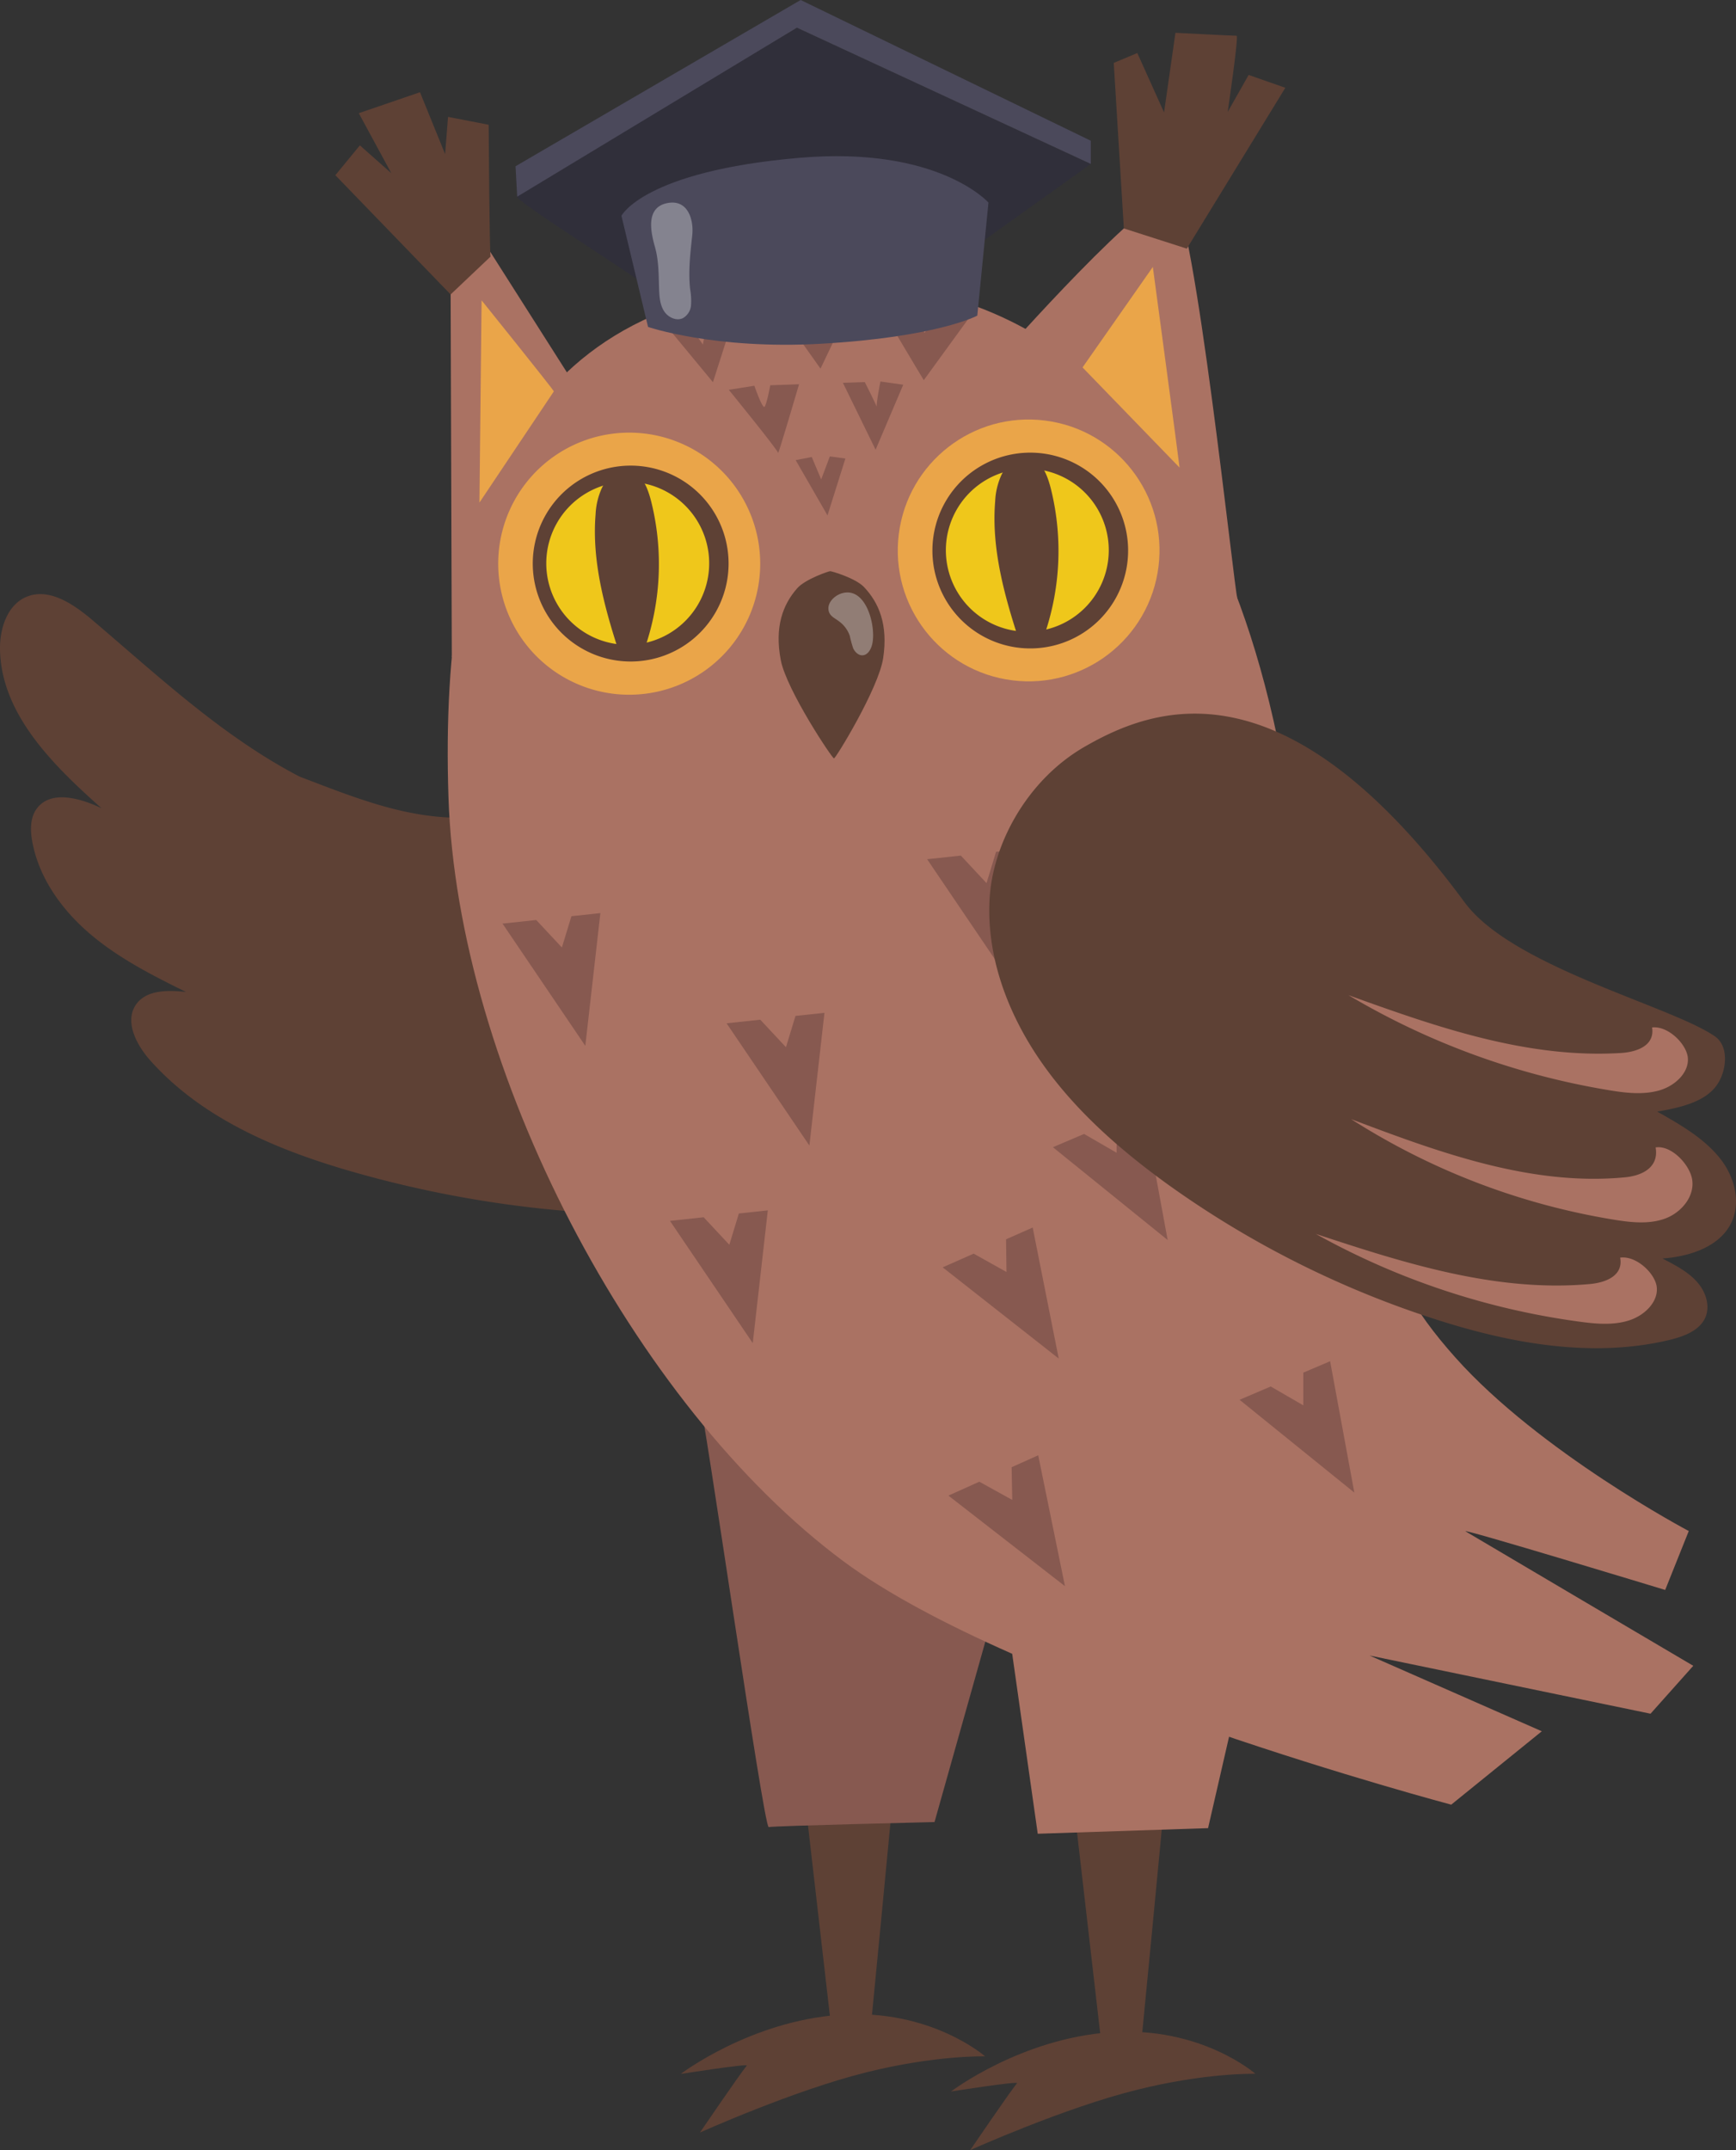<svg xmlns="http://www.w3.org/2000/svg" viewBox="0 0 662.62 820.33"><rect x="0" y="0" width="662.62" height="820.33" fill="#333333" stroke="none"/><defs><style>.cls-1{fill:#302f3a;}.cls-2{fill:#5e4135;}.cls-3{fill:#875950;}.cls-4{fill:#aa7263;}.cls-5{fill:#eaa549;}.cls-6{fill:#efc71b;}.cls-7{fill:#fff;opacity:0.32;}.cls-8{fill:#4b495b;}</style></defs><g id="Layer_2" data-name="Layer 2"><g id="Layer_2-2" data-name="Layer 2"><path class="cls-1" d="M246.19,108.85c-.31-1.3-49.78-32.31-48.78-33.81S304.18,10.55,304.18,10.55l112.17,52L364,100Z"/><path class="cls-2" d="M479.18,791.25S458.43,773,424,775.39,363,798,363,798s26-4.08,25.21-3.16c-2.17,2.45-17.89,25.53-17.89,25.53s36-16.2,63.59-23C460.37,790.74,479.18,791.25,479.18,791.25Z"/><path class="cls-2" d="M444.47,686.3c.06,1.65-9.87,103.54-9.87,103.54l-13,.43L408.9,680.07Z"/><path class="cls-2" d="M376,784.59s-20.75-18.23-55.21-15.86-60.94,22.57-60.94,22.57,26-4.08,25.2-3.16c-2.16,2.45-17.89,25.53-17.89,25.53s36-16.2,63.6-23C357.2,784.08,376,784.59,376,784.59Z"/><path class="cls-2" d="M341.3,679.64c.05,1.65-9.87,103.54-9.87,103.54l-13,.43-12.68-110.2Z"/><path class="cls-3" d="M266.76,533.05c1.65,2.62,24.75,164.54,26.65,164.07s63.29-1.92,63.29-1.92l31.14-110.52Z"/><path class="cls-2" d="M114.36,296.32C84.9,281,60.42,257.93,35.11,236.46c-7.1-6-16.39-12.31-25-8.74C2.74,230.79-.15,239.89,0,247.89.49,272.56,20.34,292,38.75,308.38c-8.13-3.9-19.51-7.09-24.78.23-2.51,3.49-2.43,8.2-1.67,12.43,2.54,14,11.39,26.24,22.25,35.44s23.69,15.72,36.46,22c-6.8-.73-15-.89-19,4.67-4.64,6.46,0,15.43,5.27,21.38,20,22.5,49.13,34.55,78.08,42.78a426,426,0,0,0,75,14.21c42.86,4.2,87.45,1.58,126.68-16.18,18.3-8.28,36.37-21.39,41.69-40.77,5.81-21.19-5.51-43.66-20.82-59.42a100.53,100.53,0,0,0-29.77-21.57c-19.05-8.77-40.55-10.14-61.48-11.38-26.19-1.55-51.45-5.41-77.2-1.29C162,315.29,139.36,305.84,114.36,296.32Z"/><path class="cls-4" d="M319.14,107.62c57.66-.18,143,29.9,171.29,188.73s32.74,185.3,65,221.52,89.16,66.29,89.16,66.29l-9,22.48s-78.89-24-76.17-22.34,86.89,51.28,86.89,51.28L630,653.86l-107.24-22.2,65.74,28.9-34.58,28s-166.4-44.09-232-92.87C241.84,536.18,174.6,407.93,171.18,304.2,167.37,188.94,200.22,108,319.14,107.62Z"/><path class="cls-4" d="M472.26,228.1C471.2,225.93,455.77,79.15,447.64,75s-65.45,60.74-65.45,60.74Z"/><polygon class="cls-4" points="216.37 142.06 184.49 91.94 171.91 83.84 172.45 250.84 216.37 142.06"/><path class="cls-2" d="M453,94.87l37.6-61.38-14-4.89-8,14.12S472.9,13.61,472,13.64s-23.34-1.12-23.34-1.12l-4.35,30.37-10.2-22.65-9,3.76,3.86,63.16Z"/><path class="cls-2" d="M187.26,97.89c-.42-.7-.74-50.29-.74-50.29l-15.51-3-1.11,14.2-9.59-23.61-23.36,8,12.41,22.89-12-10.62L128,66.85l44,45.5Z"/><circle class="cls-5" cx="392.64" cy="210.03" r="49.95" transform="translate(135.23 573.37) rotate(-82.83)"/><path class="cls-6" d="M358.38,211.16a34.27,34.27,0,1,0,33.13-35.38A34.28,34.28,0,0,0,358.38,211.16Z"/><path class="cls-2" d="M392.62,247.4h0a37.35,37.35,0,1,1,1.25,0Zm0-68.55-1,0a31.09,31.09,0,1,0,1,0Z"/><path class="cls-2" d="M401.24,187a98.48,98.48,0,0,1-3,56.44,2,2,0,0,1-.61,1,2,2,0,0,1-.93.29l-5.87.75a1.86,1.86,0,0,1-1.28-.15,1.8,1.8,0,0,1-.6-1c-5.6-17.19-10.59-35.07-9.1-53.09a26.94,26.94,0,0,1,2.27-9.75,12,12,0,0,1,7.28-6.52C397,172.88,399.8,181.13,401.24,187Z"/><path class="cls-5" d="M190.19,216.67a50,50,0,1,0,48.28-51.57A50,50,0,0,0,190.19,216.67Z"/><path class="cls-6" d="M205.87,216.16A34.27,34.27,0,1,0,239,180.77,34.27,34.27,0,0,0,205.87,216.16Z"/><path class="cls-2" d="M240.1,252.39h0a37.37,37.37,0,1,1,1.25,0C240.93,252.39,240.52,252.39,240.1,252.39Zm0-68.54-1,0a31.09,31.09,0,1,0,1,0Z"/><path class="cls-2" d="M248.72,192a98.39,98.39,0,0,1-3,56.44,1.94,1.94,0,0,1-.6,1,2,2,0,0,1-.94.28l-5.86.75a1.84,1.84,0,0,1-1.29-.14,1.92,1.92,0,0,1-.6-1c-5.59-17.19-10.58-35.07-9.1-53.08a27.26,27.26,0,0,1,2.27-9.75,12,12,0,0,1,7.28-6.52C244.52,177.87,247.29,186.12,248.72,192Z"/><path class="cls-5" d="M450.23,178.41c0-.68-10.2-76.56-10.2-76.56L413.2,140.19Z"/><path class="cls-5" d="M211.4,149.33c-.34-.91-27.58-34.74-27.58-34.74L183,191.76Z"/><path class="cls-2" d="M304.3,224.44c3.08-3.5,12.22-6.58,12.56-6.5.38-.1,9.66,2.63,12.88,6,5.73,6,9.29,14.38,7.36,27.17-1.74,11.6-18.41,38.75-18.77,38.24-.36.53-18.1-26-20.31-37.47C295.59,239.17,298.81,230.65,304.3,224.44Z"/><path class="cls-7" d="M332.81,246.2c-.5,1.77-1.64,3.66-3.47,3.82-1.62.15-3-1.2-3.69-2.68a41.79,41.79,0,0,1-1.28-4.7,11.45,11.45,0,0,0-4.31-5.71c-1.51-1.16-3.3-1.81-3.76-3.88-.7-3.13,2.31-5.87,5.05-6.68C330.84,223.59,334.65,239.7,332.81,246.2Z"/><path class="cls-3" d="M370.09,121,352.6,145.05s-18.29-30.28-17.55-30.31,14.37,1,14.37,1L352.86,127l7.22-9.87Z"/><polygon class="cls-3" points="325.89 114.06 313.18 140.66 295.04 115.07 304.17 114.77 310.74 122.95 316.46 112.88 325.89 114.06"/><path class="cls-3" d="M281.5,116.51l-9.37,29.32-17.79-21.51s5.83-2.91,6.58-2.69,7.36,9.82,7.36,9.82l2.9-14.6Z"/><path class="cls-3" d="M344.76,146.79l-10.55,24.8-12.48-25.53,8.36-.27s5.2,10.28,4.63,9.77,1.33-10,1.33-10Z"/><path class="cls-3" d="M305,146.61s-8,27.2-8,26.21-18.82-24.09-18.82-24.09l9.75-1.55s3.09,9,3.92,8S294,147,294,147Z"/><polygon class="cls-3" points="322.68 174.94 315.85 196.65 303.7 175.56 309.84 174.37 313.44 182.92 316.75 174.14 322.68 174.94"/><polygon class="cls-4" points="476.16 632.03 461.11 697.52 396.1 699.66 381.49 596.77 476.16 632.03"/><polygon class="cls-3" points="314.69 386.44 308.94 437.08 277.33 390.44 290.19 389.06 300 399.56 303.63 387.62 314.69 386.44"/><polygon class="cls-3" points="391.24 323.83 385.49 374.48 353.88 327.83 366.75 326.45 376.55 336.95 380.19 325.01 391.24 323.83"/><polygon class="cls-3" points="394.17 468.36 404.11 518.35 359.81 483.55 371.64 478.32 384.17 485.33 384 472.85 394.17 468.36"/><polygon class="cls-3" points="229.16 348.39 223.41 399.04 191.81 352.4 204.67 351.02 214.47 361.51 218.11 349.58 229.16 348.39"/><polygon class="cls-3" points="293.07 461.81 287.32 512.46 255.72 465.82 268.58 464.44 278.38 474.94 282.02 463 293.07 461.81"/><polygon class="cls-3" points="507.7 519.37 516.94 569.5 473.13 534.08 485.03 529.01 497.46 536.2 497.47 523.72 507.7 519.37"/><polygon class="cls-3" points="436.45 423 445.69 473.13 401.88 437.71 413.78 432.65 426.21 439.84 426.22 427.36 436.45 423"/><polygon class="cls-3" points="396.28 555.26 406.49 605.2 362 570.64 373.8 565.34 386.37 572.29 386.13 559.81 396.28 555.26"/><path class="cls-2" d="M559.08,344.34C577.27,369,638,383.85,654.61,395.45c5.18,3.62,4.53,12.24,1.27,17.68-4.32,7.23-14.41,9.46-23.33,11,8.89,5,18,10.26,24.09,18s8.39,18.7,2.8,26.79c-5.1,7.4-15.31,10.57-24.89,11.26,4.92,2.54,10,5.18,13.45,9.22s5.07,9.88,2.34,14.4c-2.6,4.32-8.21,6.29-13.46,7.53-30.07,7.09-62,.95-91.06-8.64a368.74,368.74,0,0,1-99.62-50.46c-18.82-13.52-36.27-28.95-49-47.38S376.5,364.74,377.72,343c1.19-21.21,14.47-45.46,36.13-58C440.76,269.45,490.28,251,559.08,344.34Z"/><path class="cls-4" d="M645.91,450.19c.93,6.48-4.31,12.58-10.46,14.79s-13,1.43-19.41.39A265.5,265.5,0,0,1,515.72,427c33.66,12.73,68.8,25.66,104.61,22.19,6.75-.66,12.9-3.93,11.61-11.39C638,436.84,645.09,444.46,645.91,450.19Z"/><path class="cls-4" d="M632.32,490.73c.9,5.7-4.36,11.1-10.53,13.07s-12.95,1.31-19.4.41A285.34,285.34,0,0,1,502.24,470.8c33.6,11.08,68.68,22.34,104.5,19.13,6.75-.6,12.91-3.5,11.66-10.08C624.47,479,631.52,485.68,632.32,490.73Z"/><path class="cls-4" d="M644.2,403.28c.74,5.72-4.67,11-10.89,12.77s-13,.95-19.41-.13a285.57,285.57,0,0,1-99.18-36.21c33.28,12,68,24.25,103.93,22.06,6.77-.42,13-3.15,11.94-9.75C636.68,391.33,643.54,398.21,644.2,403.28Z"/><path class="cls-8" d="M237.2,82.33l10.15,42.41s25.36,8.69,65.84,6.43c44.48-2.49,59.84-10.74,59.84-10.74l4.26-43.14s-19.18-21.61-72.05-17.08C245.83,65.29,237.2,82.33,237.2,82.33Z"/><polygon class="cls-8" points="197.41 75.04 196.78 63.43 305.61 0 416.35 53.7 416.35 62.54 304.18 10.55 197.41 75.04"/><path class="cls-7" d="M250,94.27c1.49,5.24,1.38,10.78,1.58,16.23.11,2.82.34,5.76,1.84,8.15s4.67,3.95,7.21,2.75a6.21,6.21,0,0,0,3.13-4.93,25.27,25.27,0,0,0-.33-6.07c-.78-6.87.07-13.81.8-20.69.61-5.71-1.56-13.44-9-12.31C246.24,78.77,248.34,88.36,250,94.27Z"/></g></g></svg>